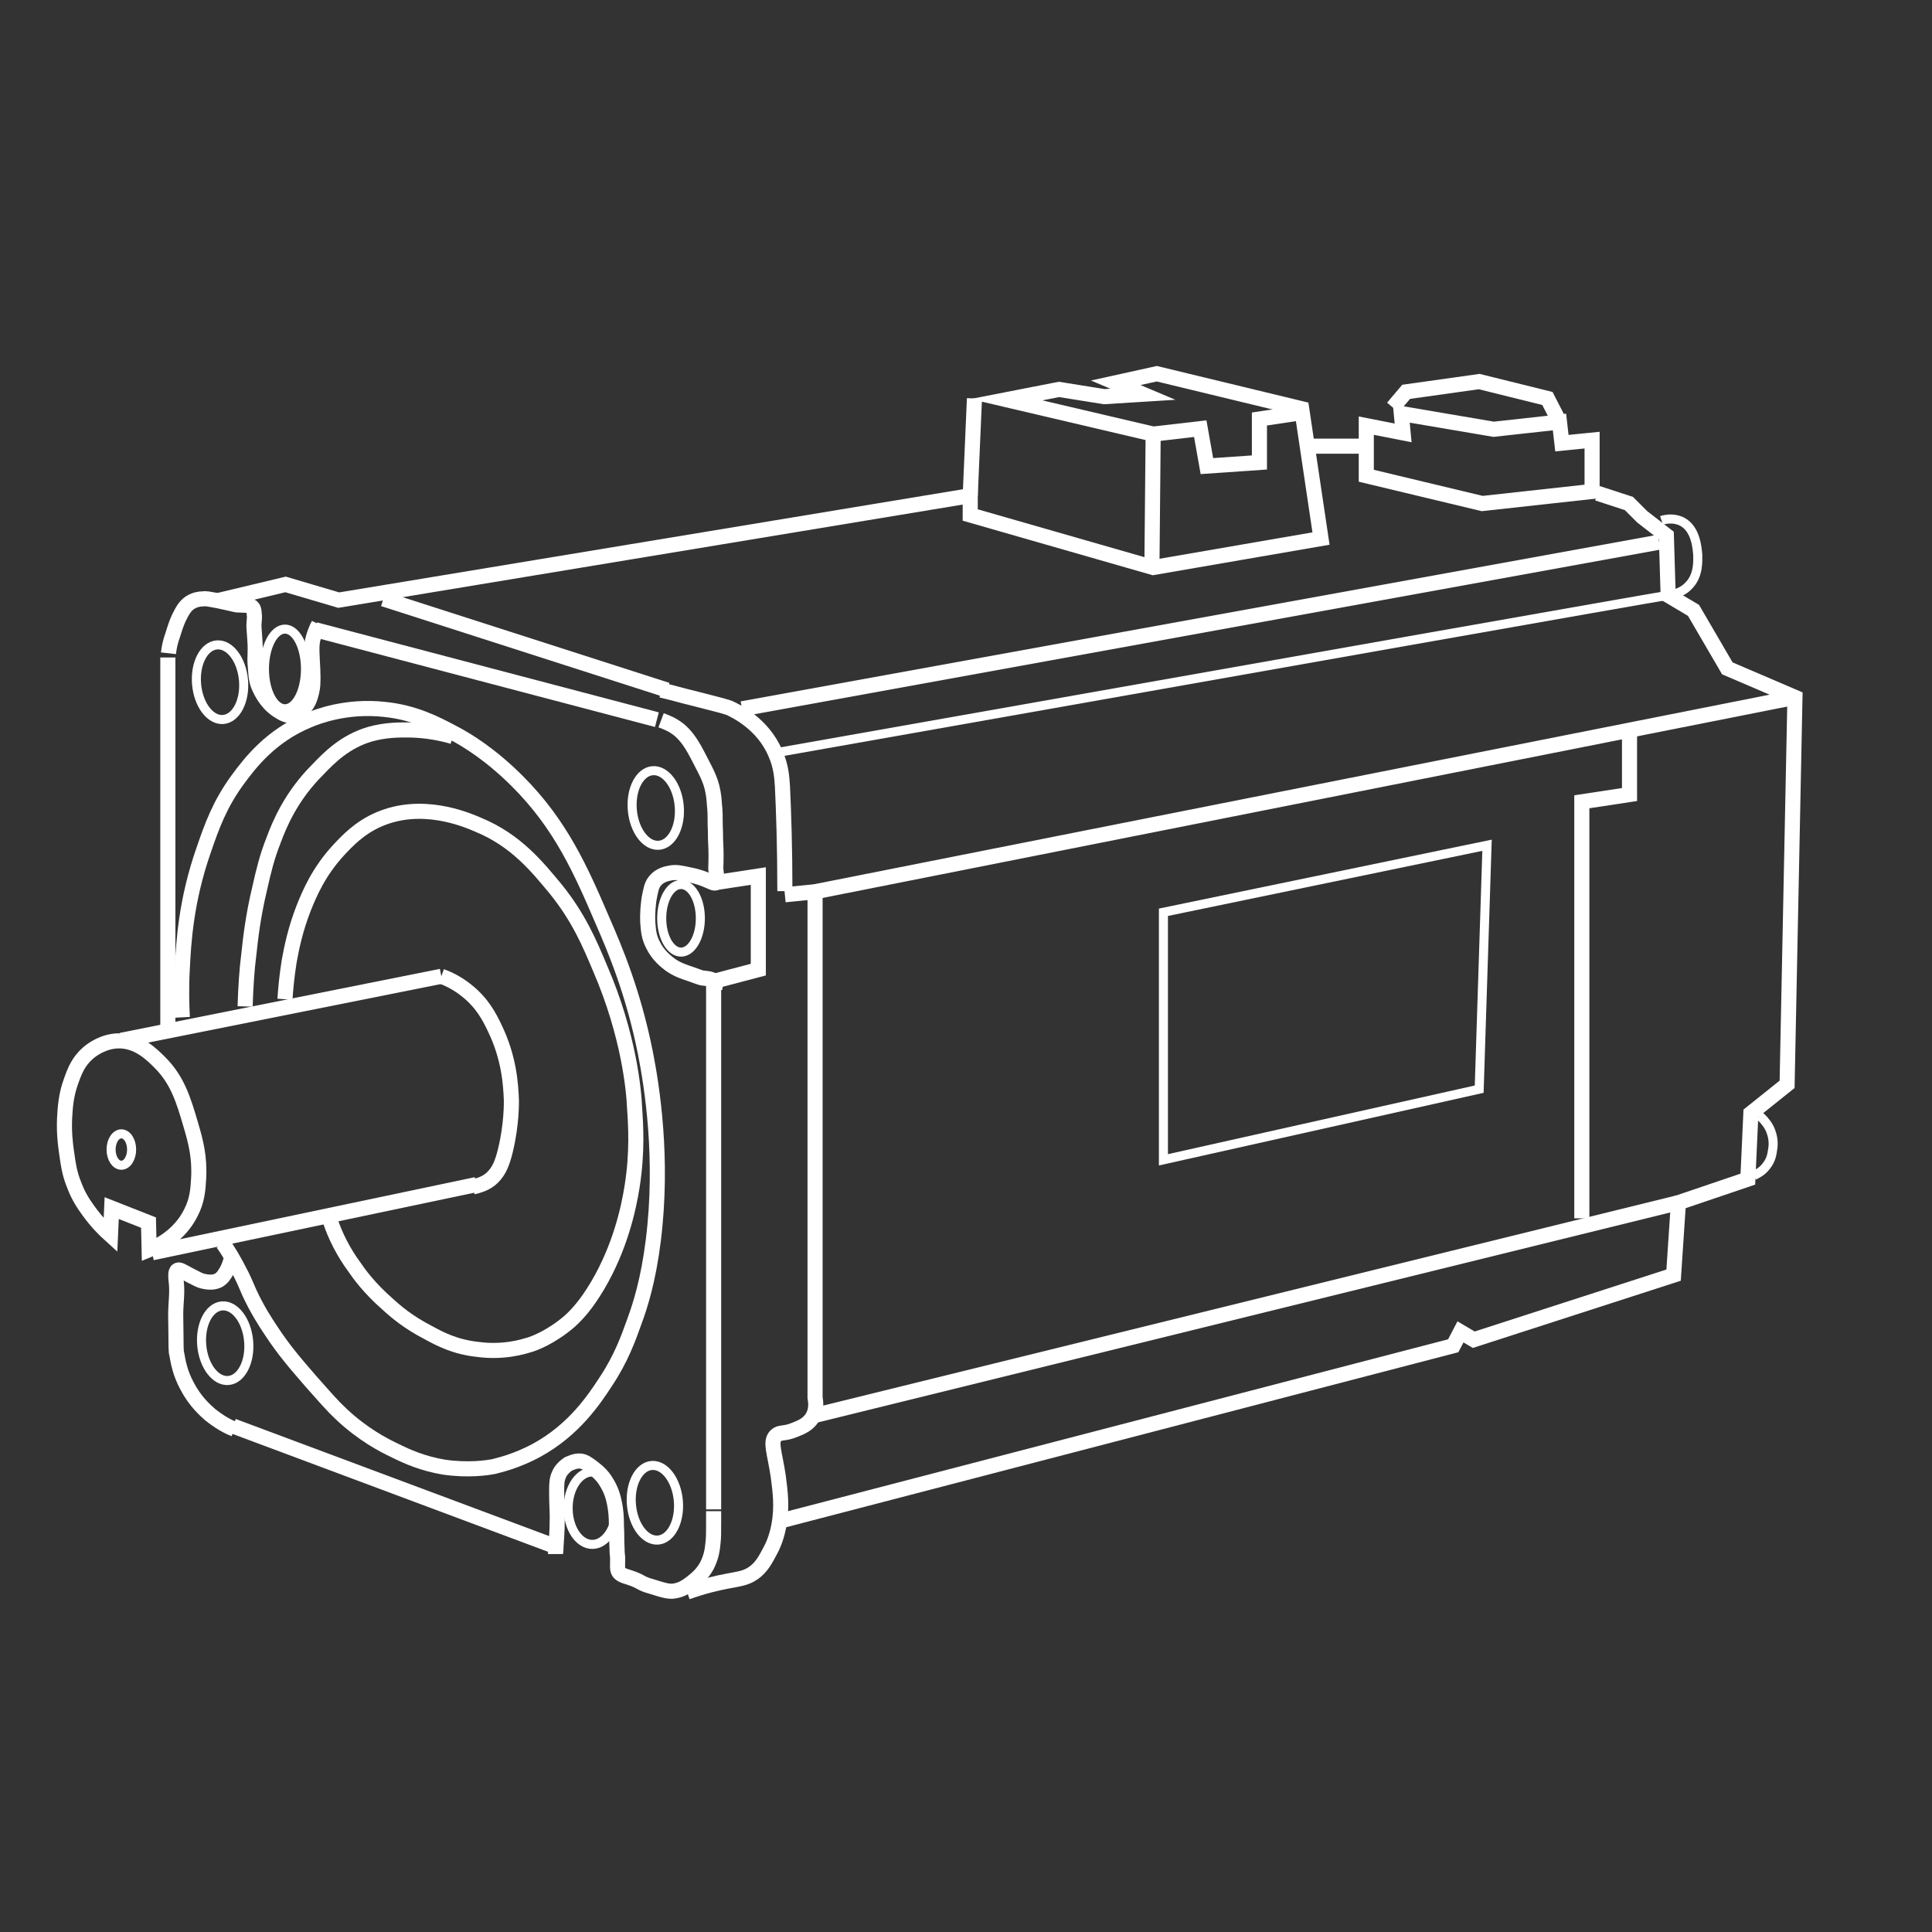 <?xml version="1.0" encoding="utf-8"?>
<!-- Generator: Adobe Illustrator 24.1.2, SVG Export Plug-In . SVG Version: 6.00 Build 0)  -->
<svg version="1.1" xmlns="http://www.w3.org/2000/svg" xmlns:xlink="http://www.w3.org/1999/xlink" x="0px" y="0px"
	 viewBox="0 0 32 32" style="enable-background:new 0 0 32 32;" xml:space="preserve">
<rect x="0" y="0" width="32" height="32" fill="#333333" stroke="none"/>
<style type="text/css">
	.st0{display:none;}
	.st1{display:inline;fill:#272B5F;}
	.st2{fill:none;stroke:#FFFFFF;stroke-width:0.25;stroke-miterlimit:10;}
	.st3{fill:none;stroke:#FFFFFF;stroke-width:0.15;stroke-miterlimit:10;}
</style>
<g id="Слой_1">
</g>
<g id="Слой_2" class="st0">
	<rect y="-0.24" class="st1" width="32" height="32.24"/>
</g>
<g id="Слой_3">
	<polyline class="st2" points="19.1,7.19 19.88,7.1 19.99,7.72 20.86,7.66 20.86,6.94 21.46,6.85 	"/>
	<polygon class="st2" points="22.63,7.05 22.63,7.88 24.55,8.34 26.37,8.14 26.37,7.29 25.87,7.34 25.83,6.99 24.74,7.11 
		23.21,6.85 23.24,7.17 	"/>
	<line class="st2" x1="21.72" y1="7.39" x2="22.55" y2="7.39"/>
	<line class="st2" x1="5.22" y1="10.43" x2="10.88" y2="11.92"/>
	<line class="st2" x1="11.82" y1="16.3" x2="11.82" y2="25"/>
	<line class="st2" x1="9.16" y1="25.6" x2="3.86" y2="23.62"/>
	<line class="st2" x1="2.78" y1="10.89" x2="2.78" y2="17.11"/>
	<line class="st2" x1="2.01" y1="17.23" x2="7.31" y2="16.17"/>
	<line class="st2" x1="2.52" y1="20.75" x2="7.89" y2="19.62"/>
	<ellipse transform="matrix(0.996 -0.087 0.087 0.996 -0.974 0.362)" class="st3" cx="3.65" cy="11.3" rx="0.39" ry="0.62"/>
	<ellipse transform="matrix(0.996 -0.087 0.087 0.996 -1.931 0.412)" class="st3" cx="3.74" cy="22.25" rx="0.39" ry="0.62"/>
	
		<ellipse transform="matrix(0.996 -0.087 0.087 0.996 -2.135 1.045)" class="st3" cx="10.86" cy="24.89" rx="0.39" ry="0.62"/>
	
		<ellipse transform="matrix(0.996 -0.087 0.087 0.996 -1.129 1.002)" class="st3" cx="10.87" cy="13.38" rx="0.39" ry="0.62"/>
	<path class="st2" d="M2.79,10.82c0.01-0.09,0.03-0.19,0.07-0.3c0.03-0.09,0.05-0.17,0.1-0.28c0.06-0.12,0.1-0.2,0.19-0.26
		c0.08-0.05,0.16-0.06,0.2-0.06c0.06-0.01,0.09,0,0.26,0.03c0.33,0.07,0.29,0.07,0.34,0.07c0.12,0.01,0.2-0.01,0.24,0.05
		c0.01,0.02,0.02,0.05,0.02,0.09c0.01,0.06,0,0.11,0,0.13c-0.01,0.08,0,0.13,0.01,0.29c0.02,0.27-0.01,0.27,0.01,0.47
		c0.01,0.16,0.02,0.25,0.07,0.35c0.02,0.04,0.1,0.23,0.29,0.36c0.08,0.05,0.15,0.1,0.25,0.09c0.11-0.01,0.18-0.11,0.22-0.15
		c0.03-0.04,0.07-0.1,0.1-0.23c0.02-0.08,0.03-0.16,0.02-0.39c-0.01-0.22-0.03-0.4,0.01-0.52c0.02-0.07,0.05-0.14,0.05-0.14
		c0.01-0.03,0.03-0.06,0.04-0.08"/>
	<path class="st2" d="M3.83,20.85c-0.01,0.04-0.03,0.11-0.07,0.19c-0.04,0.07-0.07,0.12-0.13,0.16c-0.1,0.06-0.22,0.03-0.27,0.02
		c-0.05-0.01-0.1-0.04-0.2-0.09c-0.15-0.08-0.19-0.11-0.22-0.09c-0.04,0.02-0.03,0.12-0.02,0.2c0.02,0.18-0.01,0.35-0.01,0.53
		c0.01,0.61,0,0.58,0.02,0.67c0.02,0.11,0.05,0.3,0.17,0.52c0.13,0.25,0.3,0.4,0.38,0.47c0.15,0.12,0.29,0.2,0.4,0.24"/>
	<path class="st2" d="M10.95,11.93c0.08,0.03,0.19,0.07,0.3,0.16c0.08,0.07,0.17,0.16,0.3,0.41c0.12,0.24,0.22,0.39,0.26,0.62
		c0.02,0.1,0.02,0.2,0.03,0.28c0.01,0.14,0,0.17,0.01,0.38c0,0.21,0.01,0.21,0.01,0.39c0,0.21-0.01,0.19,0,0.26
		c0.01,0.11,0.03,0.16,0,0.19c-0.03,0.02-0.07-0.01-0.17-0.05c0,0-0.11-0.05-0.27-0.08c-0.14-0.03-0.22-0.05-0.32-0.03
		c-0.05,0.01-0.17,0.03-0.25,0.13c-0.06,0.07-0.07,0.15-0.1,0.3c-0.01,0.08-0.03,0.22-0.02,0.4c0.01,0.13,0.02,0.23,0.08,0.35
		c0.09,0.19,0.23,0.29,0.28,0.33c0.12,0.09,0.25,0.13,0.34,0.16c0.12,0.04,0.18,0.07,0.22,0.07c0.08,0.01,0.13,0.01,0.17,0.05
		c0.03,0.03,0.03,0.08,0.02,0.12"/>
	<path class="st2" d="M11.82,25.03c0,0.04,0,0.1,0,0.17c0,0.18,0,0.27-0.01,0.35c-0.01,0.12-0.03,0.24-0.1,0.38
		c-0.08,0.15-0.19,0.23-0.25,0.28c-0.08,0.06-0.16,0.12-0.28,0.14c-0.09,0.02-0.19-0.01-0.38-0.07c-0.22-0.06-0.15-0.08-0.4-0.16
		c-0.07-0.02-0.12-0.04-0.15-0.08c-0.03-0.05-0.02-0.09-0.02-0.22c0-0.07-0.01-0.06-0.01-0.18c-0.01-0.17,0-0.21-0.01-0.36
		c0-0.17-0.01-0.26-0.03-0.37c-0.02-0.1-0.05-0.22-0.13-0.35c-0.08-0.14-0.18-0.21-0.23-0.25c-0.08-0.06-0.13-0.1-0.2-0.11
		c-0.1-0.01-0.18,0.04-0.21,0.05c-0.09,0.06-0.14,0.14-0.15,0.17c-0.04,0.09-0.04,0.16-0.04,0.28c0,0.23,0.01,0.3,0.01,0.43
		c0,0.24-0.02,0.47-0.02,0.47l0,0c0,0.08-0.01,0.12-0.01,0.14"/>
	<path class="st2" d="M7.31,16.17c0.11,0.04,0.26,0.11,0.41,0.23c0.27,0.21,0.39,0.45,0.48,0.64c0.23,0.48,0.26,0.91,0.27,1.18
		c0,0.02,0.01,0.39-0.1,0.84c-0.05,0.2-0.1,0.33-0.21,0.44c-0.11,0.11-0.25,0.14-0.33,0.16"/>
	<path class="st2" d="M1.83,20.46c-0.1-0.09-0.23-0.22-0.36-0.4c-0.08-0.11-0.17-0.24-0.24-0.43c-0.08-0.19-0.1-0.35-0.13-0.56
		c-0.02-0.14-0.04-0.32-0.03-0.55c0.01-0.17,0.02-0.38,0.11-0.62c0.06-0.17,0.12-0.32,0.28-0.46c0.07-0.06,0.25-0.19,0.49-0.2
		c0.33-0.01,0.56,0.22,0.7,0.36c0.29,0.29,0.39,0.62,0.51,1.03c0.08,0.27,0.15,0.53,0.13,0.89c-0.01,0.17-0.02,0.36-0.13,0.57
		c-0.19,0.38-0.54,0.55-0.69,0.61l-0.01-0.45l-0.61-0.24L1.83,20.46z"/>
	<path class="st2" d="M4.72,16.55c0.01-0.16,0.03-0.38,0.07-0.63c0.04-0.22,0.1-0.52,0.24-0.88c0.1-0.25,0.25-0.6,0.57-0.95
		c0.14-0.15,0.35-0.38,0.68-0.52c0.7-0.3,1.41-0.01,1.64,0.09c0.63,0.26,0.98,0.7,1.28,1.06c0.38,0.47,0.56,0.89,0.74,1.32
		c0.48,1.11,0.56,2.04,0.57,2.3c0.02,0.29,0.05,0.74-0.04,1.31c-0.06,0.38-0.2,1.01-0.57,1.64c-0.19,0.32-0.34,0.48-0.46,0.59
		c-0.31,0.27-0.61,0.38-0.69,0.4c-0.07,0.02-0.4,0.13-0.84,0.07c-0.37-0.04-0.62-0.17-0.82-0.28c-0.33-0.17-0.54-0.35-0.67-0.47
		c-0.3-0.26-0.48-0.51-0.54-0.6c-0.2-0.27-0.33-0.54-0.41-0.78"/>
	<path class="st2" d="M3.02,16.85c-0.01-0.19-0.02-0.48,0-0.82c0.02-0.41,0.06-1.11,0.35-1.94c0.14-0.41,0.27-0.77,0.57-1.18
		c0.2-0.27,0.54-0.72,1.17-0.98c0.14-0.06,0.63-0.25,1.26-0.18c0.49,0.05,0.84,0.23,1.14,0.39c0.23,0.12,0.62,0.36,1.06,0.8
		c0.72,0.72,1.05,1.47,1.41,2.31c0.21,0.48,0.51,1.19,0.71,2.19c0.11,0.56,0.3,1.75,0.13,3.11c-0.08,0.64-0.21,1.06-0.31,1.33
		c-0.1,0.28-0.22,0.62-0.48,1.01c-0.19,0.29-0.52,0.79-1.14,1.13c-0.35,0.19-0.64,0.25-0.71,0.27c-0.1,0.02-0.42,0.07-0.83,0.01
		c-0.35-0.06-0.6-0.17-0.82-0.28c-0.17-0.08-0.52-0.26-0.88-0.6c-0.14-0.13-0.26-0.27-0.5-0.54c-0.26-0.3-0.45-0.52-0.66-0.84
		c-0.1-0.15-0.23-0.35-0.36-0.63C4.08,21.3,4.06,21.24,4,21.12c-0.12-0.24-0.23-0.42-0.31-0.53"/>
	<path class="st2" d="M7.5,12.2c-0.17-0.05-0.44-0.11-0.76-0.11c-0.14,0-0.36,0-0.61,0.07c-0.41,0.12-0.67,0.38-0.87,0.59
		c-0.44,0.44-0.63,0.9-0.73,1.17c-0.11,0.28-0.16,0.49-0.23,0.8c-0.11,0.46-0.15,0.82-0.18,1.1c-0.03,0.23-0.05,0.52-0.06,0.85"/>
	<path class="st2" d="M10.95,11.43c0.14,0.03,0.34,0.09,0.59,0.15c0.35,0.09,0.52,0.13,0.57,0.16c0.06,0.03,0.52,0.24,0.73,0.73
		c0.1,0.22,0.11,0.41,0.12,0.56c0.02,0.42,0.04,1.01,0.04,1.73"/>
	<path class="st2" d="M13,14.82l0.5-0.05v8.38c0.01,0.06,0.03,0.18-0.03,0.3c-0.07,0.14-0.2,0.19-0.3,0.23
		c-0.19,0.08-0.25,0.03-0.32,0.1c-0.1,0.1-0.02,0.27,0.04,0.67c0.03,0.24,0.07,0.5,0.01,0.82c-0.03,0.16-0.08,0.3-0.14,0.41
		c-0.07,0.13-0.14,0.28-0.29,0.38c-0.12,0.08-0.22,0.09-0.43,0.13c-0.16,0.03-0.38,0.08-0.66,0.18"/>
	<polyline class="st2" points="12.97,25.18 24.07,22.29 24.19,22.06 24.41,22.19 27.72,21.12 27.8,19.92 28.95,19.53 29,18.44 
		29.6,17.96 29.73,11.55 28.61,11.07 28.05,10.11 27.63,9.86 27.6,8.87 27.2,8.56 26.98,8.34 26.46,8.17 	"/>
	<line class="st2" x1="12.29" y1="11.74" x2="27.48" y2="8.98"/>
	<line class="st2" x1="13.5" y1="14.77" x2="29.73" y2="11.55"/>
	<line class="st2" x1="6.35" y1="9.92" x2="11.05" y2="11.43"/>
	<polyline class="st2" points="11.84,14.62 12.56,14.51 12.56,16.06 11.8,16.26 	"/>
	<line class="st2" x1="13.47" y1="23.45" x2="27.8" y2="19.92"/>
	<polyline class="st2" points="26.99,12.1 26.99,13.16 26.2,13.28 26.2,20.18 	"/>
	<polyline class="st2" points="3.6,9.95 4.73,9.68 5.61,9.94 16.07,8.21 16.07,8.53 19.1,9.4 21.88,8.92 21.56,6.77 19.16,6.19 
		18.48,6.34 18.93,6.53 18.29,6.57 17.54,6.45 16.67,6.62 19.1,7.19 19.08,9.32 	"/>
	<line class="st2" x1="16.14" y1="6.6" x2="16.07" y2="8.21"/>
	<polyline class="st2" points="23.07,6.75 23.29,6.49 24.5,6.32 25.63,6.6 25.83,6.99 	"/>
	<polygon class="st3" points="19.27,15.11 19.27,19.21 24.5,18.04 24.63,14 	"/>
	<ellipse class="st3" cx="4.72" cy="11.08" rx="0.34" ry="0.66"/>
	<ellipse class="st3" cx="9.81" cy="24.98" rx="0.4" ry="0.6"/>
	<ellipse class="st3" cx="11.28" cy="15.21" rx="0.32" ry="0.56"/>
	<path class="st3" d="M27.52,8.62c0.06-0.02,0.2-0.05,0.34,0.02c0.23,0.12,0.25,0.44,0.26,0.55c0,0.09,0.02,0.34-0.15,0.51
		c-0.12,0.13-0.29,0.15-0.34,0.16c-0.38,0.06-6.26,1.1-14.79,2.61"/>
	<path class="st3" d="M29.14,18.48c0.04,0.03,0.11,0.1,0.16,0.19c0.09,0.17,0.07,0.32,0.06,0.37c-0.01,0.07-0.02,0.17-0.11,0.28
		c-0.07,0.09-0.16,0.13-0.2,0.15"/>
	<ellipse class="st3" cx="2.01" cy="19.04" rx="0.17" ry="0.26"/>
</g>
</svg>
